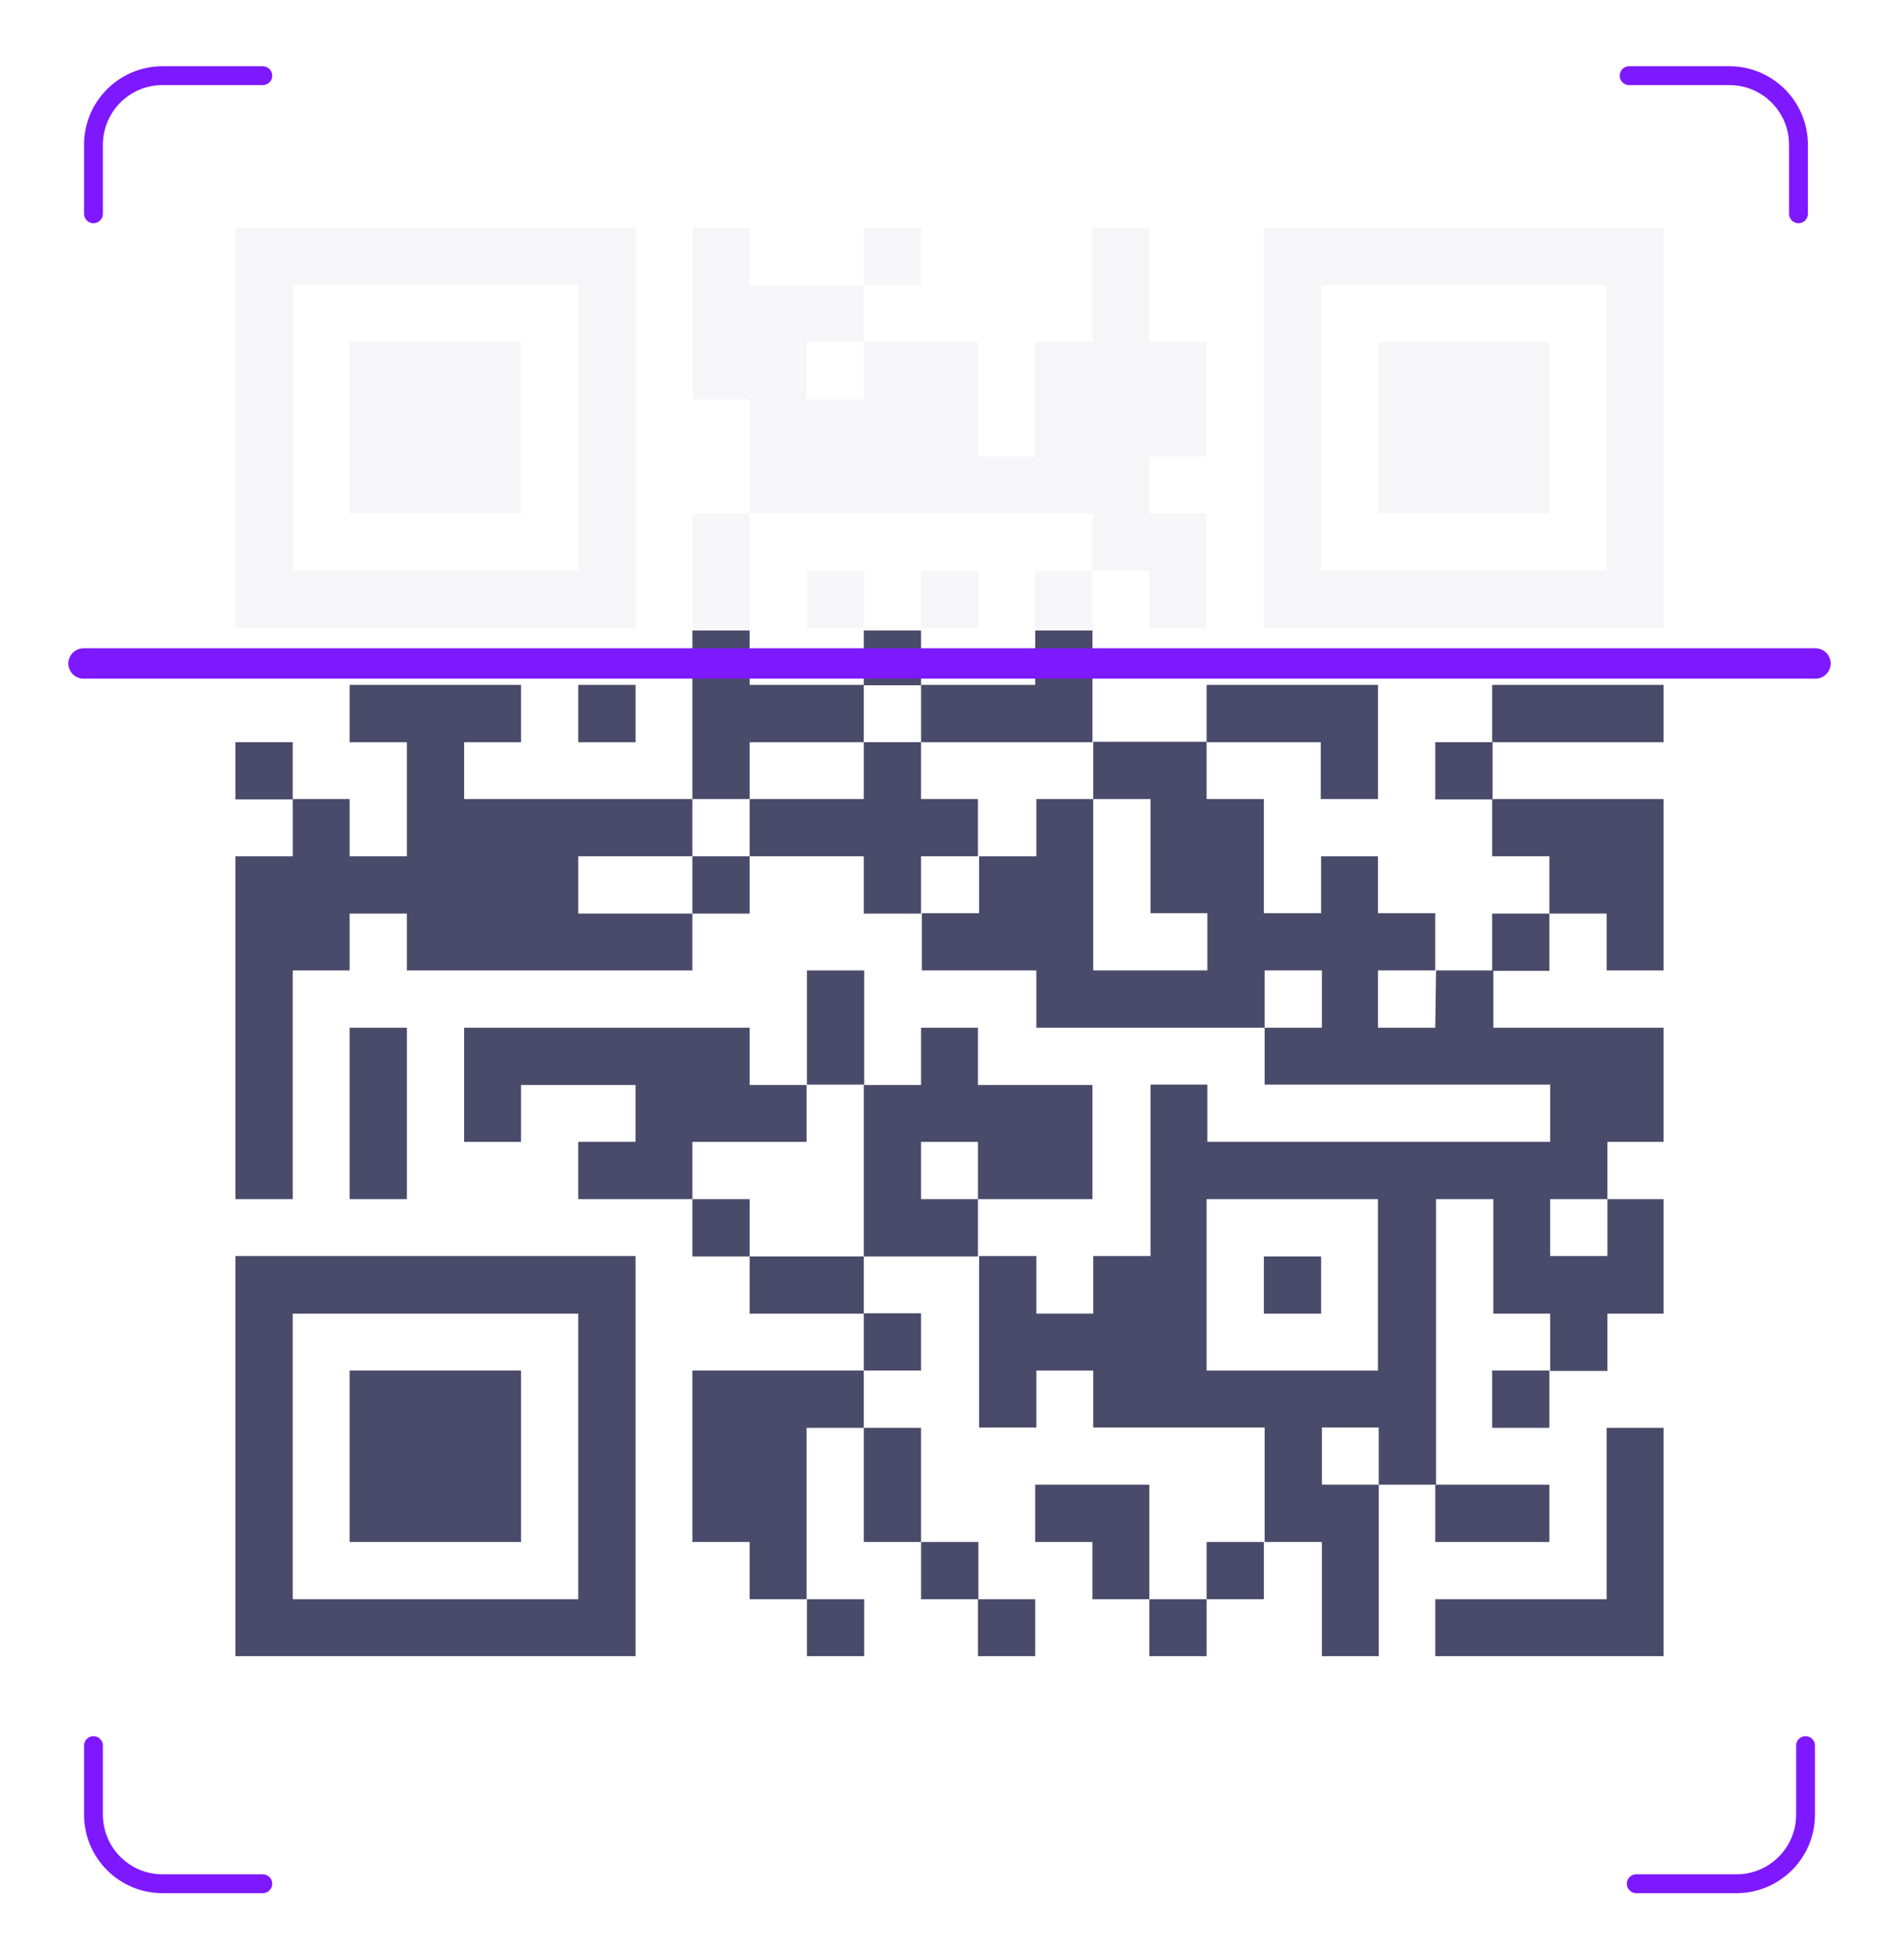 <svg width="250" height="258" viewBox="0 0 250 258" fill="none" xmlns="http://www.w3.org/2000/svg">
<g filter="url(#filter0_d_109_504)">
<path d="M12.305 23.181V14.095C12.305 9.072 16.377 5 21.399 5H34.596" stroke="#7E18FF" stroke-width="2.48" stroke-linecap="round"/>
</g>
<g filter="url(#filter1_d_109_504)">
<path d="M12.305 224.819V233.905C12.305 238.928 16.377 243 21.399 243H34.596" stroke="#7E18FF" stroke-width="2.48" stroke-linecap="round"/>
</g>
<g filter="url(#filter2_d_109_504)">
<path d="M237.699 224.819V233.905C237.699 238.928 233.627 243 228.605 243H215.407" stroke="#7E18FF" stroke-width="2.48" stroke-linecap="round"/>
</g>
<g filter="url(#filter3_d_109_504)">
<path d="M236.766 23.181V14.095C236.766 9.072 232.694 5 227.671 5H214.474" stroke="#7E18FF" stroke-width="2.48" stroke-linecap="round"/>
</g>
<g clip-path="url(#clip0_109_504)">
<path d="M136.283 90.154H121.258V97.692H143.822V75.128H136.283V90.154Z" fill="#4A4A6A"/>
<path d="M121.257 82.667H113.719V90.206H121.257V82.667Z" fill="#4A4A6A"/>
<path d="M83.668 90.154H76.129V97.692H83.668V90.154Z" fill="#4A4A6A"/>
<path d="M219.002 90.154H196.438V97.692H219.002V90.154Z" fill="#4A4A6A"/>
<path d="M38.539 97.692H31V105.231H38.539V97.692Z" fill="#4A4A6A"/>
<path d="M98.691 97.692H113.716V90.154H98.691V67.59H91.152V105.179H98.691V97.692Z" fill="#4A4A6A"/>
<path d="M173.873 105.179H181.412V90.154H158.848V97.692H173.873V105.179Z" fill="#4A4A6A"/>
<path d="M196.488 97.692H188.949V105.231H196.488V97.692Z" fill="#4A4A6A"/>
<path d="M128.742 112.718V105.179H121.256V97.692H113.717V105.179H98.691V112.718H113.717V120.257H121.256V112.718H128.742Z" fill="#4A4A6A"/>
<path d="M203.976 112.718V120.256H211.515V127.743H219.002V105.179H196.438V112.718H203.976Z" fill="#4A4A6A"/>
<path d="M76.128 112.718H91.154V105.179H61.103V97.692H68.59V90.154H46.026V97.692H53.564V112.718H46.026V105.179H38.539V112.718H31V157.846H38.539V127.743H46.026V120.257H53.564V127.743H91.154V120.257H76.128V112.718Z" fill="#4A4A6A"/>
<path d="M98.691 112.718H91.152V120.257H98.691V112.718Z" fill="#4A4A6A"/>
<path d="M203.976 120.257H196.438V127.795H203.976V120.257Z" fill="#4A4A6A"/>
<path d="M188.948 135.282H181.41V127.743H188.948V120.205H181.41V112.718H173.923V120.205H166.384V105.179H158.846V97.641H143.923V105.179H151.462V120.205H158.949V127.743H143.923V105.179H136.436V112.718H128.898V120.205H121.359V127.743H136.436V135.282H166.488V127.743H174.026V135.282H166.488V142.769H204.077V150.307H158.949V142.769H151.462V165.333H143.923V172.923H136.436V165.333H128.898V187.897H136.436V180.41H143.923V187.897H166.488V202.974H174.026V218H181.513V195.436H174.026V187.897H181.513V195.436H189.052V157.846H196.59V172.923H204.077V180.462H211.616V172.923H219.155V157.846H211.616V165.333H204.077V157.846H211.616V150.307H219.155V135.282H196.59V127.743H189.052L188.948 135.282ZM181.41 180.41H158.846V157.846H181.41V180.41Z" fill="#4A4A6A"/>
<path d="M113.769 127.743H106.23V142.769H113.769V127.743Z" fill="#4A4A6A"/>
<path d="M53.566 135.282H46.027V157.846H53.566V135.282Z" fill="#4A4A6A"/>
<path d="M106.178 150.308V142.821H98.691V135.282H61.102V150.308H68.588V142.821H83.666V150.308H76.127V157.846H91.153V150.308H106.178Z" fill="#4A4A6A"/>
<path d="M98.691 157.846H91.152V165.385H98.691V157.846Z" fill="#4A4A6A"/>
<path d="M121.257 157.846V150.308H128.744V157.846H143.821V142.821H128.744V135.282H121.257V142.821H113.719V165.385H128.744V157.846H121.257Z" fill="#4A4A6A"/>
<path d="M31 218H83.667V165.333H31V218ZM76.128 172.923V210.513H38.539V172.923H76.128Z" fill="#4A4A6A"/>
<path d="M113.717 165.385H98.691V172.923H113.717V165.385Z" fill="#4A4A6A"/>
<path d="M173.925 165.385H166.387V172.923H173.925V165.385Z" fill="#4A4A6A"/>
<path d="M121.257 172.872H113.719V180.41H121.257V172.872Z" fill="#4A4A6A"/>
<path d="M91.152 202.974H98.691V210.513H106.178V187.949H113.716V180.41H91.152V202.974Z" fill="#4A4A6A"/>
<path d="M203.976 180.41H196.438V187.949H203.976V180.41Z" fill="#4A4A6A"/>
<path d="M211.513 210.513H188.949V218H219V187.949H211.513V210.513Z" fill="#4A4A6A"/>
<path d="M68.591 180.41H46.027V202.974H68.591V180.41Z" fill="#4A4A6A"/>
<path d="M121.257 187.949H113.719V202.974H121.257V187.949Z" fill="#4A4A6A"/>
<path d="M151.307 195.436H136.281V202.975H143.82V210.513H151.307V195.436Z" fill="#4A4A6A"/>
<path d="M203.975 195.436H188.949V202.975H203.975V195.436Z" fill="#4A4A6A"/>
<path d="M128.796 202.975H121.258V210.513H128.796V202.975Z" fill="#4A4A6A"/>
<path d="M166.386 202.975H158.848V210.513H166.386V202.975Z" fill="#4A4A6A"/>
<path d="M113.769 210.513H106.23V218.052H113.769V210.513Z" fill="#4A4A6A"/>
<path d="M136.281 210.513H128.742V218.052H136.281V210.513Z" fill="#4A4A6A"/>
<path d="M158.847 210.513H151.309V218.052H158.847V210.513Z" fill="#4A4A6A"/>
</g>
<g clip-path="url(#clip1_109_504)">
<path d="M121.257 30H113.719V37.539H121.257V30Z" fill="#F6F6F9"/>
<path d="M166.383 30V82.615H219.05V30H166.383ZM211.511 75.077H173.922V37.487H211.511V75.077Z" fill="#F6F6F9"/>
<path d="M68.591 45.025H46.027V67.59H68.591V45.025Z" fill="#F6F6F9"/>
<path d="M203.974 45.025H181.41V67.59H203.974V45.025Z" fill="#F6F6F9"/>
<path d="M143.819 75.128H151.306V82.667H158.845V67.59H151.306V60.103H158.845V45.026H151.306V30H143.819V45.026H136.281V60.103H128.742V45.026H113.716V52.564H106.178V45.026H113.716V37.539H98.691V30H91.152V52.564H98.691V67.59H143.819V75.128Z" fill="#F6F6F9"/>
<path d="M83.667 30H31V82.615H83.667V30ZM38.539 75.077V37.487H76.128V75.077H38.539Z" fill="#F6F6F9"/>
<path d="M113.769 75.128H106.23V82.667H113.769V75.128Z" fill="#F6F6F9"/>
<path d="M128.796 75.128H121.258V82.667H128.796V75.128Z" fill="#F6F6F9"/>
<path d="M136.283 90.154H121.258V97.692H143.822V75.128H136.283V90.154Z" fill="#F6F6F9"/>
<path d="M121.257 82.667H113.719V90.206H121.257V82.667Z" fill="#F6F6F9"/>
<path d="M98.691 97.692H113.716V90.154H98.691V67.59H91.152V105.179H98.691V97.692Z" fill="#F6F6F9"/>
</g>
<g filter="url(#filter4_d_109_504)">
<line x1="11" y1="82.375" x2="239" y2="82.375" stroke="#7E18FF" stroke-width="4" stroke-linecap="round"/>
</g>
<defs>
<filter id="filter0_d_109_504" x="2.797" y="0.453" width="41.308" height="37.196" filterUnits="userSpaceOnUse" color-interpolation-filters="sRGB">
<feFlood flood-opacity="0" result="BackgroundImageFix"/>
<feColorMatrix in="SourceAlpha" type="matrix" values="0 0 0 0 0 0 0 0 0 0 0 0 0 0 0 0 0 0 127 0" result="hardAlpha"/>
<feOffset dy="4.961"/>
<feGaussianBlur stdDeviation="4.134"/>
<feComposite in2="hardAlpha" operator="out"/>
<feColorMatrix type="matrix" values="0 0 0 0 1 0 0 0 0 0.69 0 0 0 0 0.114 0 0 0 0.3 0"/>
<feBlend mode="normal" in2="BackgroundImageFix" result="effect1_dropShadow_109_504"/>
<feBlend mode="normal" in="SourceGraphic" in2="effect1_dropShadow_109_504" result="shape"/>
</filter>
<filter id="filter1_d_109_504" x="2.797" y="220.272" width="41.308" height="37.196" filterUnits="userSpaceOnUse" color-interpolation-filters="sRGB">
<feFlood flood-opacity="0" result="BackgroundImageFix"/>
<feColorMatrix in="SourceAlpha" type="matrix" values="0 0 0 0 0 0 0 0 0 0 0 0 0 0 0 0 0 0 127 0" result="hardAlpha"/>
<feOffset dy="4.961"/>
<feGaussianBlur stdDeviation="4.134"/>
<feComposite in2="hardAlpha" operator="out"/>
<feColorMatrix type="matrix" values="0 0 0 0 1 0 0 0 0 0.69 0 0 0 0 0.114 0 0 0 0.3 0"/>
<feBlend mode="normal" in2="BackgroundImageFix" result="effect1_dropShadow_109_504"/>
<feBlend mode="normal" in="SourceGraphic" in2="effect1_dropShadow_109_504" result="shape"/>
</filter>
<filter id="filter2_d_109_504" x="205.899" y="220.272" width="41.308" height="37.196" filterUnits="userSpaceOnUse" color-interpolation-filters="sRGB">
<feFlood flood-opacity="0" result="BackgroundImageFix"/>
<feColorMatrix in="SourceAlpha" type="matrix" values="0 0 0 0 0 0 0 0 0 0 0 0 0 0 0 0 0 0 127 0" result="hardAlpha"/>
<feOffset dy="4.961"/>
<feGaussianBlur stdDeviation="4.134"/>
<feComposite in2="hardAlpha" operator="out"/>
<feColorMatrix type="matrix" values="0 0 0 0 1 0 0 0 0 0.69 0 0 0 0 0.114 0 0 0 0.3 0"/>
<feBlend mode="normal" in2="BackgroundImageFix" result="effect1_dropShadow_109_504"/>
<feBlend mode="normal" in="SourceGraphic" in2="effect1_dropShadow_109_504" result="shape"/>
</filter>
<filter id="filter3_d_109_504" x="204.966" y="0.453" width="41.308" height="37.196" filterUnits="userSpaceOnUse" color-interpolation-filters="sRGB">
<feFlood flood-opacity="0" result="BackgroundImageFix"/>
<feColorMatrix in="SourceAlpha" type="matrix" values="0 0 0 0 0 0 0 0 0 0 0 0 0 0 0 0 0 0 127 0" result="hardAlpha"/>
<feOffset dy="4.961"/>
<feGaussianBlur stdDeviation="4.134"/>
<feComposite in2="hardAlpha" operator="out"/>
<feColorMatrix type="matrix" values="0 0 0 0 1 0 0 0 0 0.69 0 0 0 0 0.114 0 0 0 0.3 0"/>
<feBlend mode="normal" in2="BackgroundImageFix" result="effect1_dropShadow_109_504"/>
<feBlend mode="normal" in="SourceGraphic" in2="effect1_dropShadow_109_504" result="shape"/>
</filter>
<filter id="filter4_d_109_504" x="0.732" y="77.068" width="248.536" height="20.535" filterUnits="userSpaceOnUse" color-interpolation-filters="sRGB">
<feFlood flood-opacity="0" result="BackgroundImageFix"/>
<feColorMatrix in="SourceAlpha" type="matrix" values="0 0 0 0 0 0 0 0 0 0 0 0 0 0 0 0 0 0 127 0" result="hardAlpha"/>
<feOffset dy="4.961"/>
<feGaussianBlur stdDeviation="4.134"/>
<feComposite in2="hardAlpha" operator="out"/>
<feColorMatrix type="matrix" values="0 0 0 0 1 0 0 0 0 0.69 0 0 0 0 0.114 0 0 0 0.3 0"/>
<feBlend mode="normal" in2="BackgroundImageFix" result="effect1_dropShadow_109_504"/>
<feBlend mode="normal" in="SourceGraphic" in2="effect1_dropShadow_109_504" result="shape"/>
</filter>
<clipPath id="clip0_109_504">
<rect width="188" height="135" fill="white" transform="translate(31 83)"/>
</clipPath>
<clipPath id="clip1_109_504">
<rect width="188" height="53" fill="white" transform="translate(31 30)"/>
</clipPath>
</defs>
</svg>
